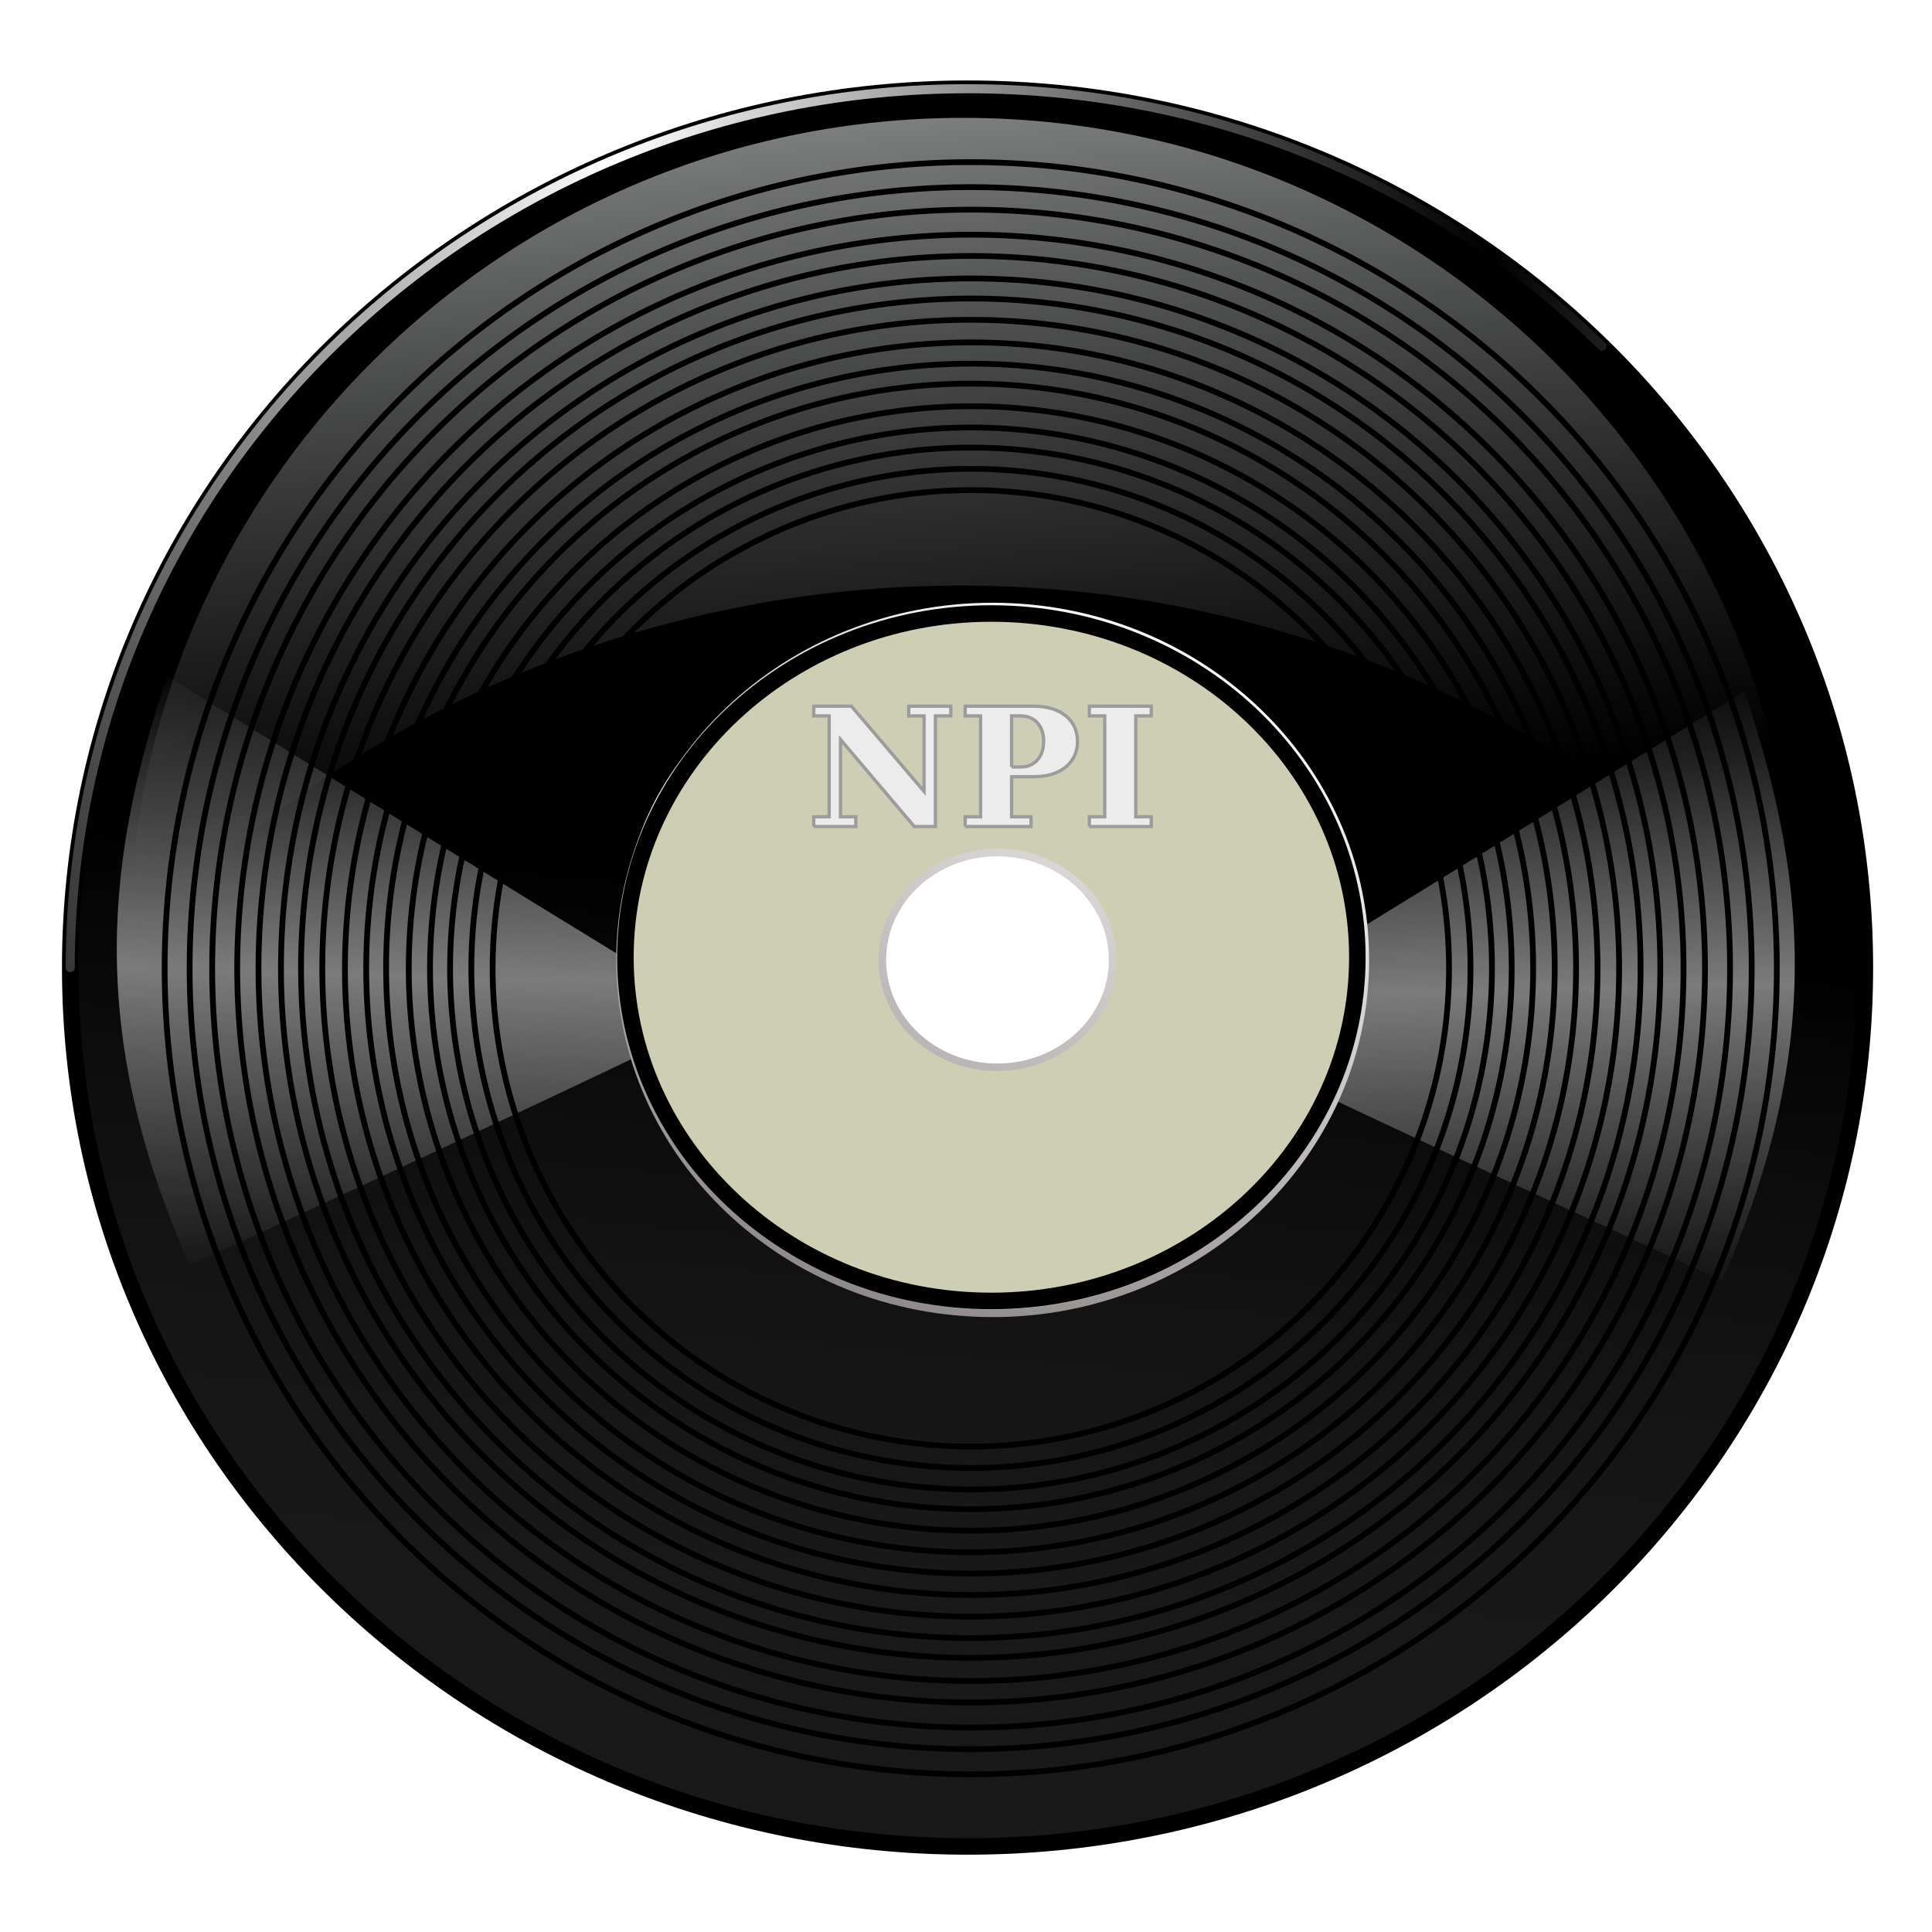 <?xml version="1.0" encoding="UTF-8" standalone="no"?>
<!-- Created with Inkscape (http://www.inkscape.org/) -->

<svg
   xmlns:dc="http://purl.org/dc/elements/1.1/"
   xmlns:cc="http://creativecommons.org/ns#"
   xmlns:rdf="http://www.w3.org/1999/02/22-rdf-syntax-ns#"
   xmlns:svg="http://www.w3.org/2000/svg"
   xmlns="http://www.w3.org/2000/svg"
   xmlns:xlink="http://www.w3.org/1999/xlink"
   xmlns:sodipodi="http://sodipodi.sourceforge.net/DTD/sodipodi-0.dtd"
   xmlns:inkscape="http://www.inkscape.org/namespaces/inkscape"
   id="svg2"
   sodipodi:version="0.32"
   inkscape:version="0.48.2 r9819"
   width="256"
   height="256"
   version="1.0"
   sodipodi:docname="bakelit2.svg"
   inkscape:export-filename="/media/disk/melo/bakelit2.png"
   inkscape:export-xdpi="90"
   inkscape:export-ydpi="90">
  <defs
     id="defs5">
    <linearGradient
       id="linearGradient3800">
      <stop
         style="stop-color:#ffffff;stop-opacity:0.481;"
         offset="0"
         id="stop3802" />
      <stop
         style="stop-color:#ffffff;stop-opacity:0;"
         offset="1"
         id="stop3804" />
    </linearGradient>
    <linearGradient
       inkscape:collect="always"
       id="linearGradient2806">
      <stop
         style="stop-color:#908989;stop-opacity:1;"
         offset="0"
         id="stop2808" />
      <stop
         style="stop-color:#fffdfd;stop-opacity:1"
         offset="1"
         id="stop2810" />
    </linearGradient>
    <linearGradient
       id="linearGradient2800">
      <stop
         id="stop2802"
         offset="0"
         style="stop-color:#ffffff;stop-opacity:1;" />
      <stop
         id="stop2804"
         offset="1"
         style="stop-color:#ffffff;stop-opacity:0;" />
    </linearGradient>
    <linearGradient
       inkscape:collect="always"
       id="linearGradient2799">
      <stop
         style="stop-color:black;stop-opacity:1;"
         offset="0"
         id="stop2801" />
      <stop
         style="stop-color:#908989;stop-opacity:1"
         offset="1"
         id="stop2803" />
    </linearGradient>
    <linearGradient
       id="linearGradient2787">
      <stop
         style="stop-color:#333333;stop-opacity:0.452;"
         offset="0"
         id="stop2789" />
      <stop
         style="stop-color:#909090;stop-opacity:0;"
         offset="1"
         id="stop2791" />
    </linearGradient>
    <linearGradient
       id="linearGradient2770">
      <stop
         id="stop2772"
         offset="0"
         style="stop-color:#faffff;stop-opacity:0.558;" />
      <stop
         id="stop2774"
         offset="1"
         style="stop-color:#9e9e9e;stop-opacity:0" />
    </linearGradient>
    <linearGradient
       inkscape:collect="always"
       id="linearGradient2760">
      <stop
         style="stop-color:#192224;stop-opacity:1;"
         offset="0"
         id="stop2762" />
      <stop
         style="stop-color:#423131;stop-opacity:1"
         offset="1"
         id="stop2764" />
    </linearGradient>
    <linearGradient
       inkscape:collect="always"
       xlink:href="#linearGradient2760"
       id="linearGradient2766"
       x1="58.845"
       y1="-3.898"
       x2="62.114"
       y2="128.377"
       gradientUnits="userSpaceOnUse" />
    <linearGradient
       inkscape:collect="always"
       xlink:href="#linearGradient2770"
       id="linearGradient2783"
       x1="57.7"
       y1="-2.852"
       x2="62.114"
       y2="52.983"
       gradientUnits="userSpaceOnUse"
       gradientTransform="matrix(0.93,0,0,0.942,218.611,0.886)" />
    <linearGradient
       inkscape:collect="always"
       xlink:href="#linearGradient2787"
       id="linearGradient2793"
       x1="66.157"
       y1="119.749"
       x2="64.828"
       y2="79.206"
       gradientUnits="userSpaceOnUse" />
    <linearGradient
       inkscape:collect="always"
       xlink:href="#linearGradient2799"
       id="linearGradient2805"
       x1="69.927"
       y1="138.964"
       x2="62.114"
       y2="-11.251"
       gradientUnits="userSpaceOnUse" />
    <linearGradient
       inkscape:collect="always"
       xlink:href="#linearGradient2799"
       id="linearGradient2809"
       gradientUnits="userSpaceOnUse"
       x1="69.927"
       y1="138.964"
       x2="62.114"
       y2="-11.251" />
    <linearGradient
       inkscape:collect="always"
       xlink:href="#linearGradient2760"
       id="linearGradient2813"
       gradientUnits="userSpaceOnUse"
       x1="58.845"
       y1="-3.898"
       x2="62.114"
       y2="128.377"
       gradientTransform="translate(-11.38,-14.225)" />
    <linearGradient
       inkscape:collect="always"
       xlink:href="#linearGradient2787"
       id="linearGradient2815"
       gradientUnits="userSpaceOnUse"
       x1="405.435"
       y1="138.953"
       x2="411.93"
       y2="65.692"
       gradientTransform="translate(-139.765,-11.38)" />
    <filter
       inkscape:collect="always"
       id="filter3840">
      <feGaussianBlur
         inkscape:collect="always"
         stdDeviation="2.164"
         id="feGaussianBlur3842" />
    </filter>
    <linearGradient
       inkscape:collect="always"
       xlink:href="#linearGradient3800"
       id="linearGradient3920"
       gradientUnits="userSpaceOnUse"
       spreadMethod="reflect"
       x1="59.324"
       y1="126.026"
       x2="60.341"
       y2="88.977" />
    <linearGradient
       inkscape:collect="always"
       xlink:href="#linearGradient3800"
       id="linearGradient3922"
       gradientUnits="userSpaceOnUse"
       spreadMethod="reflect"
       x1="59.324"
       y1="126.026"
       x2="60.341"
       y2="88.977" />
    <linearGradient
       inkscape:collect="always"
       xlink:href="#linearGradient2770"
       id="linearGradient3931"
       gradientUnits="userSpaceOnUse"
       gradientTransform="matrix(1.824,0,0,1.799,14.356,12.902)"
       x1="57.7"
       y1="-2.852"
       x2="62.114"
       y2="52.983" />
    <linearGradient
       inkscape:collect="always"
       xlink:href="#linearGradient2787"
       id="linearGradient3934"
       gradientUnits="userSpaceOnUse"
       gradientTransform="matrix(1.962,0,0,1.91,-686.008,-8.3)"
       x1="405.435"
       y1="138.953"
       x2="411.93"
       y2="65.692" />
    <linearGradient
       inkscape:collect="always"
       xlink:href="#linearGradient2806"
       id="linearGradient3937"
       gradientUnits="userSpaceOnUse"
       gradientTransform="matrix(0.999,0,0,0.999,-205.394,-1.13)"
       x1="313.084"
       y1="177.93"
       x2="362.77"
       y2="83.628" />
    <linearGradient
       inkscape:collect="always"
       xlink:href="#linearGradient2800"
       id="linearGradient3950"
       x1="89.902"
       y1="23.671"
       x2="191.717"
       y2="7.88"
       gradientUnits="userSpaceOnUse"
       spreadMethod="reflect"
       gradientTransform="matrix(1.094,0,0,1.094,-17.719,-8.748)" />
  </defs>
  <sodipodi:namedview
     inkscape:window-height="1027"
     inkscape:window-width="1680"
     inkscape:pageshadow="2"
     inkscape:pageopacity="0.0"
     guidetolerance="10.0"
     gridtolerance="10.0"
     objecttolerance="10.0"
     borderopacity="1.0"
     bordercolor="#666666"
     pagecolor="#ffffff"
     id="base"
     width="256px"
     height="256px"
     inkscape:zoom="3.2929688"
     inkscape:cx="128"
     inkscape:cy="128"
     inkscape:window-x="-2"
     inkscape:window-y="-5"
     inkscape:current-layer="svg2"
     showgrid="false"
     inkscape:snap-global="false"
     inkscape:window-maximized="1" />
  <path
     inkscape:connector-curvature="0"
     style="fill:#000000;fill-opacity:1;stroke:none"
     d="m 127.954,11.11 c -65.628,0 -118.869,52.216 -118.869,116.513 0,64.296 53.241,116.453 118.869,116.453 65.628,0 118.931,-52.157 118.931,-116.453 0,-64.296 -53.302,-116.513 -118.931,-116.513 z m -0.307,73 c 26.758,0 48.43,20.405 48.43,45.543 0,25.138 -18.682,41.888 -45.44,41.888 -26.758,0 -48.492,-20.405 -48.492,-45.543 0,-25.138 18.744,-41.888 45.501,-41.888 z"
     id="path1873"
     sodipodi:nodetypes="ssssssssss" />
  <path
     style="fill:url(#linearGradient3920);fill-opacity:1;stroke:none;filter:url(#filter3840)"
     d="m 36.441,89.888 c -7.189,21.504 -9.986,42.693 2.733,71.364 0,0 65.291,-30.064 64.076,-30.368 -1.215,-0.304 -66.809,-40.996 -66.809,-40.996 z"
     id="path3798"
     inkscape:connector-curvature="0"
     sodipodi:nodetypes="ccsc"
     transform="matrix(1.094,0,0,1.094,-17.719,-8.748)" />
  <path
     sodipodi:nodetypes="ccsc"
     inkscape:connector-curvature="0"
     id="path3844"
     d="m 36.441,89.888 c -7.189,21.504 -9.986,42.693 2.733,71.364 0,0 65.291,-30.064 64.076,-30.368 -1.215,-0.304 -66.809,-40.996 -66.809,-40.996 z"
     style="fill:url(#linearGradient3922);fill-opacity:1;stroke:none;filter:url(#filter3840)"
     transform="matrix(-1.094,0,0,1.094,271.012,-6.754)" />
  <path
     inkscape:connector-curvature="0"
     style="fill:#ceceb5;fill-opacity:1;stroke:url(#linearGradient3937);stroke-width:0.999;stroke-linecap:round;stroke-linejoin:round;stroke-miterlimit:4;stroke-opacity:1;stroke-dasharray:none"
     d="m 131.531,80.366 c -27.259,0 -49.383,20.972 -49.383,46.828 0,25.856 22.124,46.828 49.383,46.828 27.259,0 49.383,-20.972 49.383,-46.828 0,-25.856 -22.124,-46.828 -49.383,-46.828 z m 0.616,32.6 c 8.418,10e-6 15.285,6.375 15.285,14.228 2e-5,7.854 -6.867,14.228 -15.285,14.228 -8.418,0 -15.229,-6.375 -15.229,-14.228 0,-7.854 6.811,-14.228 15.229,-14.228 z"
     id="path2817" />
  <path
     inkscape:connector-curvature="0"
     style="fill:url(#linearGradient3934);fill-opacity:1;stroke:#000000;stroke-width:2.188;stroke-linecap:round;stroke-linejoin:round;stroke-miterlimit:4;stroke-opacity:1;stroke-dasharray:none"
     d="m 128.237,11.756 c -65.628,0 -118.931,52.157 -118.931,116.453 0,64.296 53.302,116.453 118.931,116.453 65.628,0 118.869,-52.157 118.869,-116.453 0,-64.296 -53.241,-116.453 -118.869,-116.453 z m 3.127,69.538 c 26.758,0 48.492,20.405 48.492,45.543 -2e-5,25.138 -21.734,45.543 -48.492,45.543 -26.758,-1e-5 -48.492,-20.405 -48.492,-45.543 -1.1e-5,-25.138 21.734,-45.543 48.492,-45.543 z"
     id="path2785" />
  <path
     inkscape:connector-curvature="0"
     style="fill:url(#linearGradient3931);fill-opacity:1;stroke:none"
     d="m 238.147,125.302 c -65.111,-67.079 -165.648,-60.056 -221.039,0 0,-60.547 49.513,-109.686 110.519,-109.686 61.007,0 110.519,49.139 110.519,109.686 z"
     id="path2768"
     sodipodi:nodetypes="cccc" />
  <path
     sodipodi:type="arc"
     style="fill:none;stroke:#000000;stroke-width:0.7;stroke-miterlimit:4;stroke-opacity:1;stroke-dasharray:none"
     id="path3848"
     sodipodi:cx="119.19336"
     sodipodi:cy="111.29774"
     sodipodi:rx="97.632263"
     sodipodi:ry="97.632263"
     d="m 216.826,111.298 a 97.632,97.632 0 1 1 -195.265,0 97.632,97.632 0 1 1 195.265,0 z"
     transform="matrix(1.094,0,0,1.094,-1.77,6.536)" />
  <path
     transform="matrix(1.06,0,0,1.06,2.272,10.311)"
     d="m 216.826,111.298 a 97.632,97.632 0 1 1 -195.265,0 97.632,97.632 0 1 1 195.265,0 z"
     sodipodi:ry="97.632263"
     sodipodi:rx="97.632263"
     sodipodi:cy="111.29774"
     sodipodi:cx="119.19336"
     id="path3858"
     style="fill:none;stroke:#000000;stroke-width:0.722;stroke-miterlimit:4;stroke-opacity:1;stroke-dasharray:none"
     sodipodi:type="arc" />
  <path
     sodipodi:type="arc"
     style="fill:none;stroke:#000000;stroke-width:0.744;stroke-miterlimit:4;stroke-opacity:1;stroke-dasharray:none"
     id="path3860"
     sodipodi:cx="119.19336"
     sodipodi:cy="111.29774"
     sodipodi:rx="97.632263"
     sodipodi:ry="97.632263"
     d="m 216.826,111.298 a 97.632,97.632 0 1 1 -195.265,0 97.632,97.632 0 1 1 195.265,0 z"
     transform="matrix(1.03,0,0,1.03,5.908,13.706)" />
  <path
     transform="matrix(0.996,0,0,0.996,9.959,17.489)"
     d="m 216.826,111.298 a 97.632,97.632 0 1 1 -195.265,0 97.632,97.632 0 1 1 195.265,0 z"
     sodipodi:ry="97.632263"
     sodipodi:rx="97.632263"
     sodipodi:cy="111.29774"
     sodipodi:cx="119.19336"
     id="path3862"
     style="fill:none;stroke:#000000;stroke-width:0.769;stroke-miterlimit:4;stroke-opacity:1;stroke-dasharray:none"
     sodipodi:type="arc" />
  <path
     sodipodi:type="arc"
     style="fill:none;stroke:#000000;stroke-width:0.792;stroke-miterlimit:4;stroke-opacity:1;stroke-dasharray:none"
     id="path3864"
     sodipodi:cx="119.19336"
     sodipodi:cy="111.29774"
     sodipodi:rx="97.632263"
     sodipodi:ry="97.632263"
     d="m 216.826,111.298 a 97.632,97.632 0 1 1 -195.265,0 97.632,97.632 0 1 1 195.265,0 z"
     transform="matrix(0.967,0,0,0.967,13.403,20.704)" />
  <path
     transform="matrix(0.936,0,0,0.936,17.049,24.109)"
     d="m 216.826,111.298 a 97.632,97.632 0 1 1 -195.265,0 97.632,97.632 0 1 1 195.265,0 z"
     sodipodi:ry="97.632263"
     sodipodi:rx="97.632263"
     sodipodi:cy="111.29774"
     sodipodi:cx="119.19336"
     id="path3866"
     style="fill:none;stroke:#000000;stroke-width:0.818;stroke-miterlimit:4;stroke-opacity:1;stroke-dasharray:none"
     sodipodi:type="arc" />
  <path
     sodipodi:type="arc"
     style="fill:none;stroke:#000000;stroke-width:0.843;stroke-miterlimit:4;stroke-opacity:1;stroke-dasharray:none"
     id="path3868"
     sodipodi:cx="119.19336"
     sodipodi:cy="111.29774"
     sodipodi:rx="97.632263"
     sodipodi:ry="97.632263"
     d="m 216.826,111.298 a 97.632,97.632 0 1 1 -195.265,0 97.632,97.632 0 1 1 195.265,0 z"
     transform="matrix(0.909,0,0,0.909,20.29,27.136)" />
  <path
     transform="matrix(0.88,0,0,0.88,23.734,30.351)"
     d="m 216.826,111.298 a 97.632,97.632 0 1 1 -195.265,0 97.632,97.632 0 1 1 195.265,0 z"
     sodipodi:ry="97.632263"
     sodipodi:rx="97.632263"
     sodipodi:cy="111.29774"
     sodipodi:cx="119.19336"
     id="path3870"
     style="fill:none;stroke:#000000;stroke-width:0.87;stroke-miterlimit:4;stroke-opacity:1;stroke-dasharray:none"
     sodipodi:type="arc" />
  <path
     sodipodi:type="arc"
     style="fill:none;stroke:#000000;stroke-width:0.902;stroke-miterlimit:4;stroke-opacity:1;stroke-dasharray:none"
     id="path3872"
     sodipodi:cx="119.19336"
     sodipodi:cy="111.29774"
     sodipodi:rx="97.632263"
     sodipodi:ry="97.632263"
     d="m 216.826,111.298 a 97.632,97.632 0 1 1 -195.265,0 97.632,97.632 0 1 1 195.265,0 z"
     transform="matrix(0.85,0,0,0.85,27.38,33.756)" />
  <path
     transform="matrix(0.821,0,0,0.821,30.824,36.971)"
     d="m 216.826,111.298 a 97.632,97.632 0 1 1 -195.265,0 97.632,97.632 0 1 1 195.265,0 z"
     sodipodi:ry="97.632263"
     sodipodi:rx="97.632263"
     sodipodi:cy="111.29774"
     sodipodi:cx="119.19336"
     id="path3884"
     style="fill:none;stroke:#000000;stroke-width:0.933;stroke-miterlimit:4;stroke-opacity:1;stroke-dasharray:none"
     sodipodi:type="arc" />
  <path
     sodipodi:type="arc"
     style="fill:none;stroke:#000000;stroke-width:0.965;stroke-miterlimit:4;stroke-opacity:1;stroke-dasharray:none"
     id="path3886"
     sodipodi:cx="119.19336"
     sodipodi:cy="111.29774"
     sodipodi:rx="97.632263"
     sodipodi:ry="97.632263"
     d="m 216.826,111.298 a 97.632,97.632 0 1 1 -195.265,0 97.632,97.632 0 1 1 195.265,0 z"
     transform="matrix(0.793,0,0,0.793,34.065,39.998)" />
  <path
     transform="matrix(0.763,0,0,0.763,37.712,43.403)"
     d="m 216.826,111.298 a 97.632,97.632 0 1 1 -195.265,0 97.632,97.632 0 1 1 195.265,0 z"
     sodipodi:ry="97.632263"
     sodipodi:rx="97.632263"
     sodipodi:cy="111.29774"
     sodipodi:cx="119.19336"
     id="path3888"
     style="fill:none;stroke:#000000;stroke-width:1.004;stroke-miterlimit:4;stroke-opacity:1;stroke-dasharray:none"
     sodipodi:type="arc" />
  <path
     sodipodi:type="arc"
     style="fill:none;stroke:#000000;stroke-width:1.043;stroke-miterlimit:4;stroke-opacity:1;stroke-dasharray:none"
     id="path3890"
     sodipodi:cx="119.19336"
     sodipodi:cy="111.29774"
     sodipodi:rx="97.632263"
     sodipodi:ry="97.632263"
     d="m 216.826,111.298 a 97.632,97.632 0 1 1 -195.265,0 97.632,97.632 0 1 1 195.265,0 z"
     transform="matrix(0.734,0,0,0.734,41.155,46.618)" />
  <path
     transform="matrix(0.707,0,0,0.707,44.396,49.645)"
     d="m 216.826,111.298 a 97.632,97.632 0 1 1 -195.265,0 97.632,97.632 0 1 1 195.265,0 z"
     sodipodi:ry="97.632263"
     sodipodi:rx="97.632263"
     sodipodi:cy="111.29774"
     sodipodi:cx="119.19336"
     id="path3892"
     style="fill:none;stroke:#000000;stroke-width:1.084;stroke-miterlimit:4;stroke-opacity:1;stroke-dasharray:none"
     sodipodi:type="arc" />
  <path
     sodipodi:type="arc"
     style="fill:none;stroke:#000000;stroke-width:1.13;stroke-miterlimit:4;stroke-opacity:1;stroke-dasharray:none"
     id="path3894"
     sodipodi:cx="119.19336"
     sodipodi:cy="111.29774"
     sodipodi:rx="97.632263"
     sodipodi:ry="97.632263"
     d="m 216.826,111.298 a 97.632,97.632 0 1 1 -195.265,0 97.632,97.632 0 1 1 195.265,0 z"
     transform="matrix(0.678,0,0,0.678,47.84,52.86)" />
  <path
     transform="matrix(0.649,0,0,0.649,51.284,56.076)"
     d="m 216.826,111.298 a 97.632,97.632 0 1 1 -195.265,0 97.632,97.632 0 1 1 195.265,0 z"
     sodipodi:ry="97.632263"
     sodipodi:rx="97.632263"
     sodipodi:cy="111.29774"
     sodipodi:cx="119.19336"
     id="path3896"
     style="fill:none;stroke:#000000;stroke-width:1.18;stroke-miterlimit:4;stroke-opacity:1;stroke-dasharray:none"
     sodipodi:type="arc" />
  <path
     id="path3942"
     d="M 212.282,45.871 C 190.769,24.795 161.051,11.756 128.237,11.756 62.609,11.756 9.307,63.913 9.307,128.209"
     style="fill:none;stroke:url(#linearGradient3950);stroke-width:1.204;stroke-linecap:round;stroke-linejoin:round;stroke-miterlimit:4;stroke-opacity:1;stroke-dasharray:none"
     inkscape:connector-curvature="0"
     sodipodi:nodetypes="csc" />
  <g
     style="font-size:20px;font-style:normal;font-variant:normal;font-weight:bold;font-stretch:normal;text-align:start;line-height:125%;letter-spacing:0px;word-spacing:0px;writing-mode:lr-tb;text-anchor:start;fill:#ececec;fill-opacity:1;stroke:#9c9c9c;stroke-width:0.4;stroke-miterlimit:4;stroke-opacity:1;stroke-dasharray:none;font-family:Serif;-inkscape-font-specification:Serif Bold"
     id="text3952"
     transform="matrix(1.094,0,0,1.094,-17.719,-8.748)">
    <path
       d="m 114.758,108.109 0,-1.182 1.865,0 0,-12.217 -1.865,0 0,-1.182 4.561,0 8.799,10.322 0,-9.141 -1.855,0 0,-1.182 5.098,0 0,1.182 -1.865,0 0,13.398 -2.559,0 -8.936,-10.537 0,9.355 1.855,0 0,1.182 -5.098,0"
       style="fill:#ececec;fill-opacity:1;stroke:#9c9c9c;stroke-width:0.4;stroke-miterlimit:4;stroke-opacity:1;stroke-dasharray:none"
       id="path3957"
       inkscape:connector-curvature="0" />
    <path
       d="m 133.098,108.109 0,-1.182 1.865,0 0,-12.217 -1.865,0 0,-1.182 8.301,0 c 1.621,1.5e-5 2.91,0.387 3.867,1.162 0.957,0.768 1.436,1.8 1.436,3.096 -2e-5,1.302 -0.482,2.344 -1.445,3.125 -0.957,0.775 -2.243,1.162 -3.857,1.162 l -2.676,0 0,4.854 2.354,0 0,1.182 -7.979,0 m 5.625,-7.217 1.094,0 c 0.846,10e-6 1.52,-0.28 2.021,-0.84 0.508,-0.566 0.762,-1.322 0.762,-2.266 -1e-5,-0.937 -0.251,-1.683 -0.752,-2.236 -0.501,-0.56 -1.178,-0.84 -2.031,-0.84 l -1.094,0 0,6.182"
       style="fill:#ececec;fill-opacity:1;stroke:#9c9c9c;stroke-width:0.4;stroke-miterlimit:4;stroke-opacity:1;stroke-dasharray:none"
       id="path3959"
       inkscape:connector-curvature="0" />
    <path
       d="m 148.137,108.109 0,-1.182 1.865,0 0,-12.217 -1.865,0 0,-1.182 7.5,0 0,1.182 -1.875,0 0,12.217 1.875,0 0,1.182 -7.5,0"
       style="fill:#ececec;fill-opacity:1;stroke:#9c9c9c;stroke-width:0.4;stroke-miterlimit:4;stroke-opacity:1;stroke-dasharray:none"
       id="path3961"
       inkscape:connector-curvature="0" />
  </g>
</svg>
